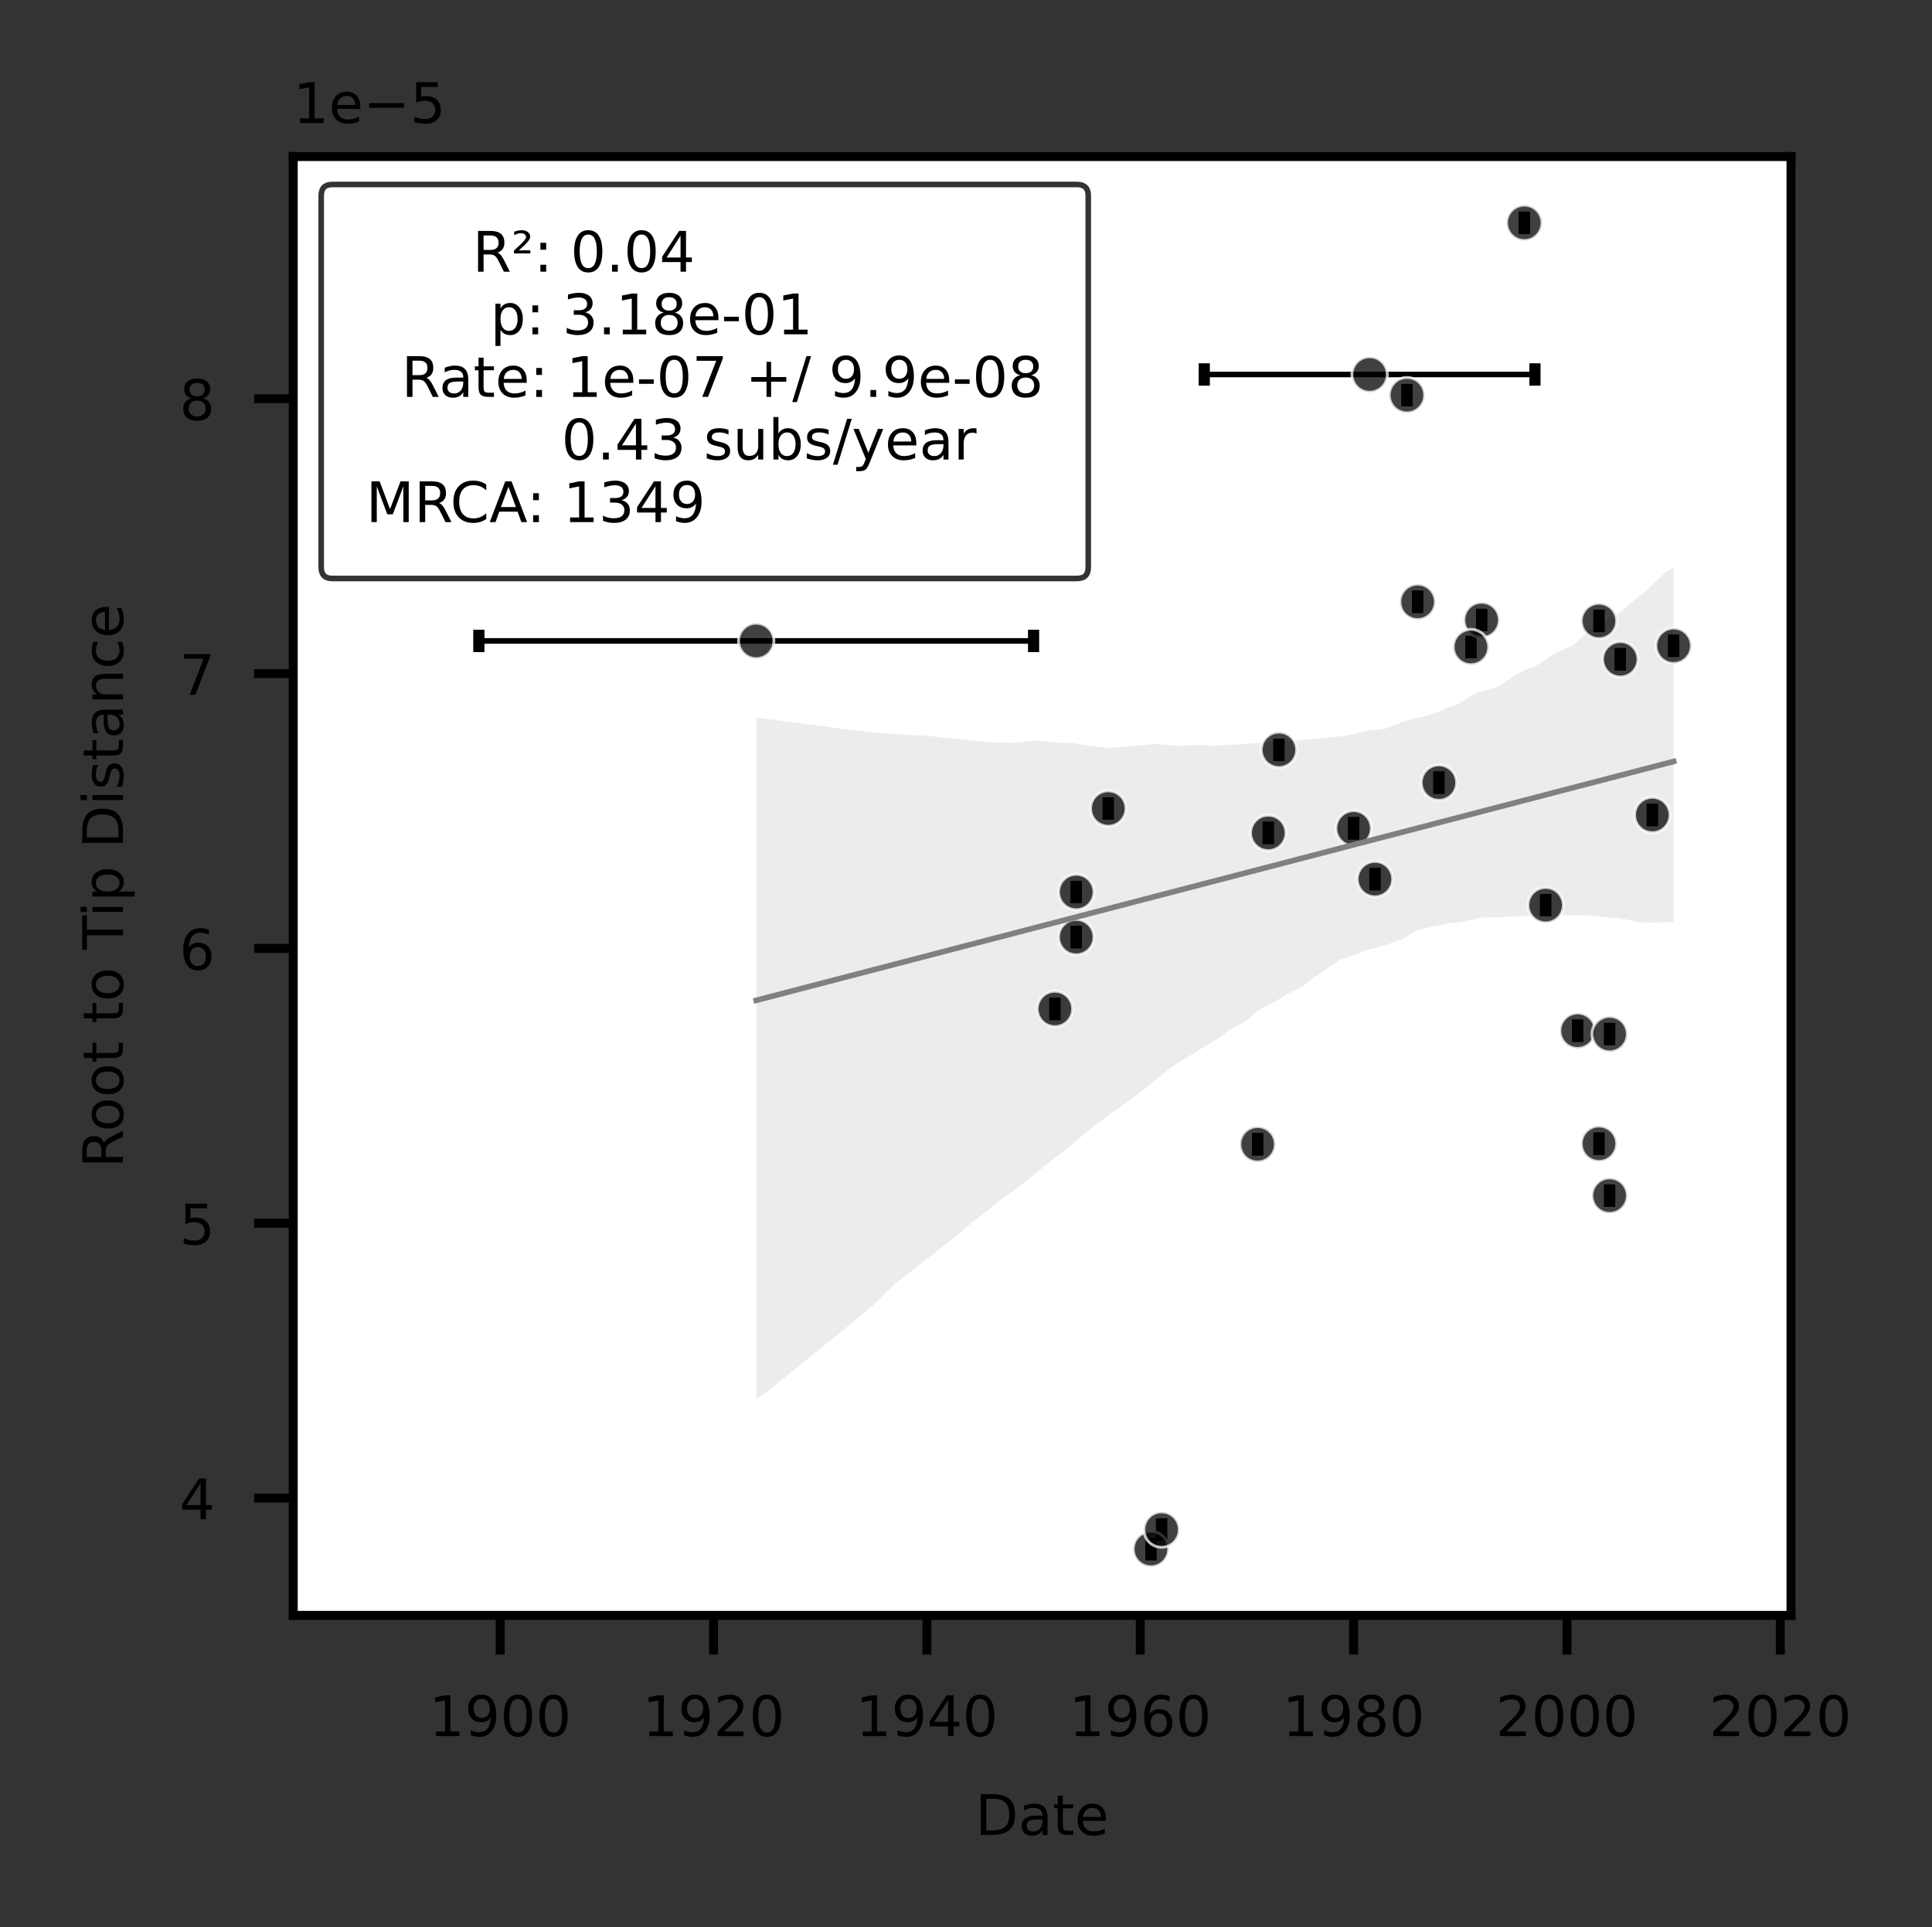 <?xml version="1.0" encoding="utf-8" standalone="no"?>
<!DOCTYPE svg PUBLIC "-//W3C//DTD SVG 1.1//EN"
  "http://www.w3.org/Graphics/SVG/1.1/DTD/svg11.dtd">
<!-- Created with matplotlib (https://matplotlib.org/) -->
<svg height="172.341pt" version="1.1" viewBox="0 0 172.749 172.341" width="172.749pt" xmlns="http://www.w3.org/2000/svg" xmlns:xlink="http://www.w3.org/1999/xlink">
 <rect x="0" y="0" width="172.749" height="172.341" fill="#333333" stroke="none"/>
 <defs>
  <style type="text/css">*{stroke-linecap:butt;stroke-linejoin:round;}</style>
 </defs>
 <g id="figure_1">
  <g id="patch_1">
   <path d="M 0 172.341 
L 172.749 172.341 
L 172.749 0 
L 0 0 
z
" style="fill:none;"/>
  </g>
  <g id="axes_1">
   <g id="patch_2">
    <path d="M 26.22 144.463 
L 160.14 144.463 
L 160.14 13.999 
L 26.22 13.999 
z
" style="fill:#ffffff;"/>
   </g>
   <g id="PathCollection_1">
    <defs>
     <path d="M 0 0 
C 0 0 0 0 0 0 
C 0 0 0 0 0 0 
C 0 0 0 0 0 0 
C 0 0 0 0 0 0 
C 0 0 0 0 0 0 
C 0 0 0 0 0 0 
C 0 0 0 0 0 0 
C 0 0 0 0 0 0 
z
" id="m984cab9519" style="stroke:#808080;stroke-opacity:0.8;"/>
    </defs>
    <g clip-path="url(#pa0a3c0cc5c)">
     <use style="fill:#808080;fill-opacity:0.8;stroke:#808080;stroke-opacity:0.8;" x="132.479" xlink:href="#m984cab9519" y="55.445"/>
     <use style="fill:#808080;fill-opacity:0.8;stroke:#808080;stroke-opacity:0.8;" x="112.448" xlink:href="#m984cab9519" y="102.334"/>
     <use style="fill:#808080;fill-opacity:0.8;stroke:#808080;stroke-opacity:0.8;" x="136.294" xlink:href="#m984cab9519" y="19.929"/>
     <use style="fill:#808080;fill-opacity:0.8;stroke:#808080;stroke-opacity:0.8;" x="144.879" xlink:href="#m984cab9519" y="58.959"/>
     <use style="fill:#808080;fill-opacity:0.8;stroke:#808080;stroke-opacity:0.8;" x="131.525" xlink:href="#m984cab9519" y="57.863"/>
     <use style="fill:#808080;fill-opacity:0.8;stroke:#808080;stroke-opacity:0.8;" x="121.033" xlink:href="#m984cab9519" y="74.081"/>
     <use style="fill:#808080;fill-opacity:0.8;stroke:#808080;stroke-opacity:0.8;" x="113.402" xlink:href="#m984cab9519" y="74.489"/>
     <use style="fill:#808080;fill-opacity:0.8;stroke:#808080;stroke-opacity:0.8;" x="94.325" xlink:href="#m984cab9519" y="90.23"/>
     <use style="fill:#808080;fill-opacity:0.8;stroke:#808080;stroke-opacity:0.8;" x="67.617" xlink:href="#m984cab9519" y="57.318"/>
     <use style="fill:#808080;fill-opacity:0.8;stroke:#808080;stroke-opacity:0.8;" x="128.663" xlink:href="#m984cab9519" y="69.992"/>
     <use style="fill:#808080;fill-opacity:0.8;stroke:#808080;stroke-opacity:0.8;" x="125.802" xlink:href="#m984cab9519" y="35.339"/>
     <use style="fill:#808080;fill-opacity:0.8;stroke:#808080;stroke-opacity:0.8;" x="122.463" xlink:href="#m984cab9519" y="33.491"/>
     <use style="fill:#808080;fill-opacity:0.8;stroke:#808080;stroke-opacity:0.8;" x="96.233" xlink:href="#m984cab9519" y="79.773"/>
     <use style="fill:#808080;fill-opacity:0.8;stroke:#808080;stroke-opacity:0.8;" x="138.202" xlink:href="#m984cab9519" y="80.948"/>
     <use style="fill:#808080;fill-opacity:0.8;stroke:#808080;stroke-opacity:0.8;" x="122.94" xlink:href="#m984cab9519" y="78.62"/>
     <use style="fill:#808080;fill-opacity:0.8;stroke:#808080;stroke-opacity:0.8;" x="99.094" xlink:href="#m984cab9519" y="72.307"/>
     <use style="fill:#808080;fill-opacity:0.8;stroke:#808080;stroke-opacity:0.8;" x="141.063" xlink:href="#m984cab9519" y="92.179"/>
     <use style="fill:#808080;fill-opacity:0.8;stroke:#808080;stroke-opacity:0.8;" x="96.233" xlink:href="#m984cab9519" y="83.806"/>
     <use style="fill:#808080;fill-opacity:0.8;stroke:#808080;stroke-opacity:0.8;" x="142.971" xlink:href="#m984cab9519" y="55.533"/>
     <use style="fill:#808080;fill-opacity:0.8;stroke:#808080;stroke-opacity:0.8;" x="102.91" xlink:href="#m984cab9519" y="138.533"/>
     <use style="fill:#808080;fill-opacity:0.8;stroke:#808080;stroke-opacity:0.8;" x="143.925" xlink:href="#m984cab9519" y="106.928"/>
     <use style="fill:#808080;fill-opacity:0.8;stroke:#808080;stroke-opacity:0.8;" x="114.356" xlink:href="#m984cab9519" y="67.057"/>
     <use style="fill:#808080;fill-opacity:0.8;stroke:#808080;stroke-opacity:0.8;" x="143.925" xlink:href="#m984cab9519" y="92.479"/>
     <use style="fill:#808080;fill-opacity:0.8;stroke:#808080;stroke-opacity:0.8;" x="103.863" xlink:href="#m984cab9519" y="136.795"/>
     <use style="fill:#808080;fill-opacity:0.8;stroke:#808080;stroke-opacity:0.8;" x="142.971" xlink:href="#m984cab9519" y="102.283"/>
     <use style="fill:#808080;fill-opacity:0.8;stroke:#808080;stroke-opacity:0.8;" x="149.648" xlink:href="#m984cab9519" y="57.75"/>
     <use style="fill:#808080;fill-opacity:0.8;stroke:#808080;stroke-opacity:0.8;" x="126.756" xlink:href="#m984cab9519" y="53.823"/>
     <use style="fill:#808080;fill-opacity:0.8;stroke:#808080;stroke-opacity:0.8;" x="147.74" xlink:href="#m984cab9519" y="72.884"/>
    </g>
   </g>
   <g id="PolyCollection_1">
    <path clip-path="url(#pa0a3c0cc5c)" d="M 67.617 64.183 
L 67.617 125.14 
L 68.446 124.568 
L 69.274 123.9 
L 70.103 123.231 
L 70.932 122.561 
L 71.76 121.892 
L 72.589 121.222 
L 73.417 120.552 
L 74.246 119.882 
L 75.075 119.212 
L 75.903 118.536 
L 76.732 117.845 
L 77.56 117.154 
L 78.389 116.436 
L 79.218 115.576 
L 80.046 114.807 
L 80.875 114.157 
L 81.703 113.506 
L 82.532 112.855 
L 83.361 112.205 
L 84.189 111.554 
L 85.018 110.903 
L 85.846 110.24 
L 86.675 109.526 
L 87.503 108.859 
L 88.332 108.245 
L 89.161 107.533 
L 89.989 106.92 
L 90.818 106.351 
L 91.646 105.706 
L 92.475 105.043 
L 93.304 104.366 
L 94.132 103.689 
L 94.961 103.085 
L 95.789 102.394 
L 96.618 101.7 
L 97.447 101.02 
L 98.275 100.369 
L 99.104 99.735 
L 99.932 99.139 
L 100.761 98.562 
L 101.59 97.962 
L 102.418 97.341 
L 103.247 96.653 
L 104.075 95.97 
L 104.904 95.322 
L 105.733 94.803 
L 106.561 94.305 
L 107.39 93.789 
L 108.218 93.286 
L 109.047 92.783 
L 109.876 92.144 
L 110.704 91.682 
L 111.533 91.235 
L 112.361 90.452 
L 113.19 89.966 
L 114.018 89.566 
L 114.847 89.053 
L 115.676 88.6 
L 116.504 88.193 
L 117.333 87.512 
L 118.161 86.978 
L 118.99 86.386 
L 119.819 85.826 
L 120.647 85.566 
L 121.476 85.259 
L 122.304 84.938 
L 123.133 84.748 
L 123.962 84.503 
L 124.79 84.19 
L 125.619 83.873 
L 126.447 83.329 
L 127.276 83.057 
L 128.105 82.838 
L 128.933 82.701 
L 129.762 82.541 
L 130.59 82.484 
L 131.419 82.29 
L 132.248 82.092 
L 133.076 82.022 
L 133.905 82.073 
L 134.733 81.978 
L 135.562 81.96 
L 136.391 81.941 
L 137.219 81.85 
L 138.048 81.901 
L 138.876 81.886 
L 139.705 81.87 
L 140.533 81.858 
L 141.362 81.839 
L 142.191 81.898 
L 143.019 81.972 
L 143.848 82.045 
L 144.676 82.119 
L 145.505 82.241 
L 146.334 82.456 
L 147.162 82.507 
L 147.991 82.497 
L 148.819 82.485 
L 149.648 82.472 
L 149.648 50.744 
L 149.648 50.744 
L 148.819 51.31 
L 147.991 52.034 
L 147.162 52.872 
L 146.334 53.503 
L 145.505 54.207 
L 144.676 54.897 
L 143.848 55.388 
L 143.019 55.728 
L 142.191 56.32 
L 141.362 57.062 
L 140.533 57.785 
L 139.705 58.139 
L 138.876 58.503 
L 138.048 59.12 
L 137.219 59.603 
L 136.391 59.894 
L 135.562 60.339 
L 134.733 60.87 
L 133.905 61.426 
L 133.076 61.689 
L 132.248 61.897 
L 131.419 62.252 
L 130.59 62.869 
L 129.762 63.157 
L 128.933 63.543 
L 128.105 63.834 
L 127.276 64.096 
L 126.447 64.244 
L 125.619 64.485 
L 124.79 64.808 
L 123.962 65.151 
L 123.133 65.268 
L 122.304 65.339 
L 121.476 65.521 
L 120.647 65.731 
L 119.819 65.859 
L 118.99 65.924 
L 118.161 66.034 
L 117.333 66.114 
L 116.504 66.15 
L 115.676 66.252 
L 114.847 66.322 
L 114.018 66.362 
L 113.19 66.383 
L 112.361 66.447 
L 111.533 66.513 
L 110.704 66.58 
L 109.876 66.608 
L 109.047 66.658 
L 108.218 66.684 
L 107.39 66.603 
L 106.561 66.639 
L 105.733 66.706 
L 104.904 66.674 
L 104.075 66.599 
L 103.247 66.529 
L 102.418 66.631 
L 101.59 66.682 
L 100.761 66.775 
L 99.932 66.829 
L 99.104 66.893 
L 98.275 66.799 
L 97.447 66.686 
L 96.618 66.574 
L 95.789 66.448 
L 94.961 66.45 
L 94.132 66.368 
L 93.304 66.279 
L 92.475 66.212 
L 91.646 66.32 
L 90.818 66.432 
L 89.989 66.412 
L 89.161 66.439 
L 88.332 66.369 
L 87.503 66.28 
L 86.675 66.191 
L 85.846 66.101 
L 85.018 66.032 
L 84.189 65.968 
L 83.361 65.842 
L 82.532 65.765 
L 81.703 65.761 
L 80.875 65.711 
L 80.046 65.646 
L 79.218 65.582 
L 78.389 65.518 
L 77.56 65.451 
L 76.732 65.347 
L 75.903 65.244 
L 75.075 65.164 
L 74.246 65.032 
L 73.417 64.925 
L 72.589 64.818 
L 71.76 64.711 
L 70.932 64.605 
L 70.103 64.5 
L 69.274 64.394 
L 68.446 64.288 
L 67.617 64.183 
z
" style="fill:#808080;fill-opacity:0.15;"/>
   </g>
   <g id="LineCollection_1">
    <path clip-path="url(#pa0a3c0cc5c)" d="M 132.479 55.445 
L 132.479 55.445 
" style="fill:none;stroke:#000000;stroke-width:0.5;"/>
    <path clip-path="url(#pa0a3c0cc5c)" d="M 112.448 102.334 
L 112.448 102.334 
" style="fill:none;stroke:#000000;stroke-width:0.5;"/>
    <path clip-path="url(#pa0a3c0cc5c)" d="M 136.294 19.929 
L 136.294 19.929 
" style="fill:none;stroke:#000000;stroke-width:0.5;"/>
    <path clip-path="url(#pa0a3c0cc5c)" d="M 144.879 58.959 
L 144.879 58.959 
" style="fill:none;stroke:#000000;stroke-width:0.5;"/>
    <path clip-path="url(#pa0a3c0cc5c)" d="M 131.525 57.863 
L 131.525 57.863 
" style="fill:none;stroke:#000000;stroke-width:0.5;"/>
    <path clip-path="url(#pa0a3c0cc5c)" d="M 121.033 74.081 
L 121.033 74.081 
" style="fill:none;stroke:#000000;stroke-width:0.5;"/>
    <path clip-path="url(#pa0a3c0cc5c)" d="M 113.402 74.489 
L 113.402 74.489 
" style="fill:none;stroke:#000000;stroke-width:0.5;"/>
    <path clip-path="url(#pa0a3c0cc5c)" d="M 94.325 90.23 
L 94.325 90.23 
" style="fill:none;stroke:#000000;stroke-width:0.5;"/>
    <path clip-path="url(#pa0a3c0cc5c)" d="M 42.817 57.318 
L 92.417 57.318 
" style="fill:none;stroke:#000000;stroke-width:0.5;"/>
    <path clip-path="url(#pa0a3c0cc5c)" d="M 128.663 69.992 
L 128.663 69.992 
" style="fill:none;stroke:#000000;stroke-width:0.5;"/>
    <path clip-path="url(#pa0a3c0cc5c)" d="M 125.802 35.339 
L 125.802 35.339 
" style="fill:none;stroke:#000000;stroke-width:0.5;"/>
    <path clip-path="url(#pa0a3c0cc5c)" d="M 107.679 33.491 
L 137.248 33.491 
" style="fill:none;stroke:#000000;stroke-width:0.5;"/>
    <path clip-path="url(#pa0a3c0cc5c)" d="M 96.233 79.773 
L 96.233 79.773 
" style="fill:none;stroke:#000000;stroke-width:0.5;"/>
    <path clip-path="url(#pa0a3c0cc5c)" d="M 138.202 80.948 
L 138.202 80.948 
" style="fill:none;stroke:#000000;stroke-width:0.5;"/>
    <path clip-path="url(#pa0a3c0cc5c)" d="M 122.94 78.62 
L 122.94 78.62 
" style="fill:none;stroke:#000000;stroke-width:0.5;"/>
    <path clip-path="url(#pa0a3c0cc5c)" d="M 99.094 72.307 
L 99.094 72.307 
" style="fill:none;stroke:#000000;stroke-width:0.5;"/>
    <path clip-path="url(#pa0a3c0cc5c)" d="M 141.063 92.179 
L 141.063 92.179 
" style="fill:none;stroke:#000000;stroke-width:0.5;"/>
    <path clip-path="url(#pa0a3c0cc5c)" d="M 96.233 83.806 
L 96.233 83.806 
" style="fill:none;stroke:#000000;stroke-width:0.5;"/>
    <path clip-path="url(#pa0a3c0cc5c)" d="M 142.971 55.533 
L 142.971 55.533 
" style="fill:none;stroke:#000000;stroke-width:0.5;"/>
    <path clip-path="url(#pa0a3c0cc5c)" d="M 102.91 138.533 
L 102.91 138.533 
" style="fill:none;stroke:#000000;stroke-width:0.5;"/>
    <path clip-path="url(#pa0a3c0cc5c)" d="M 143.925 106.928 
L 143.925 106.928 
" style="fill:none;stroke:#000000;stroke-width:0.5;"/>
    <path clip-path="url(#pa0a3c0cc5c)" d="M 114.356 67.057 
L 114.356 67.057 
" style="fill:none;stroke:#000000;stroke-width:0.5;"/>
    <path clip-path="url(#pa0a3c0cc5c)" d="M 143.925 92.479 
L 143.925 92.479 
" style="fill:none;stroke:#000000;stroke-width:0.5;"/>
    <path clip-path="url(#pa0a3c0cc5c)" d="M 103.863 136.795 
L 103.863 136.795 
" style="fill:none;stroke:#000000;stroke-width:0.5;"/>
    <path clip-path="url(#pa0a3c0cc5c)" d="M 142.971 102.283 
L 142.971 102.283 
" style="fill:none;stroke:#000000;stroke-width:0.5;"/>
    <path clip-path="url(#pa0a3c0cc5c)" d="M 149.648 57.75 
L 149.648 57.75 
" style="fill:none;stroke:#000000;stroke-width:0.5;"/>
    <path clip-path="url(#pa0a3c0cc5c)" d="M 126.756 53.823 
L 126.756 53.823 
" style="fill:none;stroke:#000000;stroke-width:0.5;"/>
    <path clip-path="url(#pa0a3c0cc5c)" d="M 147.74 72.884 
L 147.74 72.884 
" style="fill:none;stroke:#000000;stroke-width:0.5;"/>
   </g>
   <g id="line2d_1">
    <defs>
     <path d="M 0 1 
L 0 -1 
" id="mb1d643571e" style="stroke:#000000;"/>
    </defs>
    <g clip-path="url(#pa0a3c0cc5c)">
     <use style="stroke:#000000;" x="132.479" xlink:href="#mb1d643571e" y="55.445"/>
     <use style="stroke:#000000;" x="112.448" xlink:href="#mb1d643571e" y="102.334"/>
     <use style="stroke:#000000;" x="136.294" xlink:href="#mb1d643571e" y="19.929"/>
     <use style="stroke:#000000;" x="144.879" xlink:href="#mb1d643571e" y="58.959"/>
     <use style="stroke:#000000;" x="131.525" xlink:href="#mb1d643571e" y="57.863"/>
     <use style="stroke:#000000;" x="121.033" xlink:href="#mb1d643571e" y="74.081"/>
     <use style="stroke:#000000;" x="113.402" xlink:href="#mb1d643571e" y="74.489"/>
     <use style="stroke:#000000;" x="94.325" xlink:href="#mb1d643571e" y="90.23"/>
     <use style="stroke:#000000;" x="42.817" xlink:href="#mb1d643571e" y="57.318"/>
     <use style="stroke:#000000;" x="128.663" xlink:href="#mb1d643571e" y="69.992"/>
     <use style="stroke:#000000;" x="125.802" xlink:href="#mb1d643571e" y="35.339"/>
     <use style="stroke:#000000;" x="107.679" xlink:href="#mb1d643571e" y="33.491"/>
     <use style="stroke:#000000;" x="96.233" xlink:href="#mb1d643571e" y="79.773"/>
     <use style="stroke:#000000;" x="138.202" xlink:href="#mb1d643571e" y="80.948"/>
     <use style="stroke:#000000;" x="122.94" xlink:href="#mb1d643571e" y="78.62"/>
     <use style="stroke:#000000;" x="99.094" xlink:href="#mb1d643571e" y="72.307"/>
     <use style="stroke:#000000;" x="141.063" xlink:href="#mb1d643571e" y="92.179"/>
     <use style="stroke:#000000;" x="96.233" xlink:href="#mb1d643571e" y="83.806"/>
     <use style="stroke:#000000;" x="142.971" xlink:href="#mb1d643571e" y="55.533"/>
     <use style="stroke:#000000;" x="102.91" xlink:href="#mb1d643571e" y="138.533"/>
     <use style="stroke:#000000;" x="143.925" xlink:href="#mb1d643571e" y="106.928"/>
     <use style="stroke:#000000;" x="114.356" xlink:href="#mb1d643571e" y="67.057"/>
     <use style="stroke:#000000;" x="143.925" xlink:href="#mb1d643571e" y="92.479"/>
     <use style="stroke:#000000;" x="103.863" xlink:href="#mb1d643571e" y="136.795"/>
     <use style="stroke:#000000;" x="142.971" xlink:href="#mb1d643571e" y="102.283"/>
     <use style="stroke:#000000;" x="149.648" xlink:href="#mb1d643571e" y="57.75"/>
     <use style="stroke:#000000;" x="126.756" xlink:href="#mb1d643571e" y="53.823"/>
     <use style="stroke:#000000;" x="147.74" xlink:href="#mb1d643571e" y="72.884"/>
    </g>
   </g>
   <g id="line2d_2">
    <g clip-path="url(#pa0a3c0cc5c)">
     <use style="stroke:#000000;" x="132.479" xlink:href="#mb1d643571e" y="55.445"/>
     <use style="stroke:#000000;" x="112.448" xlink:href="#mb1d643571e" y="102.334"/>
     <use style="stroke:#000000;" x="136.294" xlink:href="#mb1d643571e" y="19.929"/>
     <use style="stroke:#000000;" x="144.879" xlink:href="#mb1d643571e" y="58.959"/>
     <use style="stroke:#000000;" x="131.525" xlink:href="#mb1d643571e" y="57.863"/>
     <use style="stroke:#000000;" x="121.033" xlink:href="#mb1d643571e" y="74.081"/>
     <use style="stroke:#000000;" x="113.402" xlink:href="#mb1d643571e" y="74.489"/>
     <use style="stroke:#000000;" x="94.325" xlink:href="#mb1d643571e" y="90.23"/>
     <use style="stroke:#000000;" x="92.417" xlink:href="#mb1d643571e" y="57.318"/>
     <use style="stroke:#000000;" x="128.663" xlink:href="#mb1d643571e" y="69.992"/>
     <use style="stroke:#000000;" x="125.802" xlink:href="#mb1d643571e" y="35.339"/>
     <use style="stroke:#000000;" x="137.248" xlink:href="#mb1d643571e" y="33.491"/>
     <use style="stroke:#000000;" x="96.233" xlink:href="#mb1d643571e" y="79.773"/>
     <use style="stroke:#000000;" x="138.202" xlink:href="#mb1d643571e" y="80.948"/>
     <use style="stroke:#000000;" x="122.94" xlink:href="#mb1d643571e" y="78.62"/>
     <use style="stroke:#000000;" x="99.094" xlink:href="#mb1d643571e" y="72.307"/>
     <use style="stroke:#000000;" x="141.063" xlink:href="#mb1d643571e" y="92.179"/>
     <use style="stroke:#000000;" x="96.233" xlink:href="#mb1d643571e" y="83.806"/>
     <use style="stroke:#000000;" x="142.971" xlink:href="#mb1d643571e" y="55.533"/>
     <use style="stroke:#000000;" x="102.91" xlink:href="#mb1d643571e" y="138.533"/>
     <use style="stroke:#000000;" x="143.925" xlink:href="#mb1d643571e" y="106.928"/>
     <use style="stroke:#000000;" x="114.356" xlink:href="#mb1d643571e" y="67.057"/>
     <use style="stroke:#000000;" x="143.925" xlink:href="#mb1d643571e" y="92.479"/>
     <use style="stroke:#000000;" x="103.863" xlink:href="#mb1d643571e" y="136.795"/>
     <use style="stroke:#000000;" x="142.971" xlink:href="#mb1d643571e" y="102.283"/>
     <use style="stroke:#000000;" x="149.648" xlink:href="#mb1d643571e" y="57.75"/>
     <use style="stroke:#000000;" x="126.756" xlink:href="#mb1d643571e" y="53.823"/>
     <use style="stroke:#000000;" x="147.74" xlink:href="#mb1d643571e" y="72.884"/>
    </g>
   </g>
   <g id="line2d_3"/>
   <g id="matplotlib.axis_1">
    <g id="xtick_1">
     <g id="line2d_4">
      <defs>
       <path d="M 0 0 
L 0 3.5 
" id="mf91c639934" style="stroke:#000000;stroke-width:0.8;"/>
      </defs>
      <g>
       <use style="stroke:#000000;stroke-width:0.8;" x="44.725" xlink:href="#mf91c639934" y="144.463"/>
      </g>
     </g>
     <g id="text_1">
      <!-- 1900 -->
      <g transform="translate(38.362 155.262)scale(0.05 -0.05)">
       <defs>
        <path d="M 12.406 8.297 
L 28.516 8.297 
L 28.516 63.922 
L 10.984 60.406 
L 10.984 69.391 
L 28.422 72.906 
L 38.281 72.906 
L 38.281 8.297 
L 54.391 8.297 
L 54.391 0 
L 12.406 0 
z
" id="DejaVuSans-49"/>
        <path d="M 10.984 1.516 
L 10.984 10.5 
Q 14.703 8.734 18.5 7.812 
Q 22.312 6.891 25.984 6.891 
Q 35.75 6.891 40.891 13.453 
Q 46.047 20.016 46.781 33.406 
Q 43.953 29.203 39.594 26.953 
Q 35.25 24.703 29.984 24.703 
Q 19.047 24.703 12.672 31.312 
Q 6.297 37.938 6.297 49.422 
Q 6.297 60.641 12.938 67.422 
Q 19.578 74.219 30.609 74.219 
Q 43.266 74.219 49.922 64.516 
Q 56.594 54.828 56.594 36.375 
Q 56.594 19.141 48.406 8.859 
Q 40.234 -1.422 26.422 -1.422 
Q 22.703 -1.422 18.891 -0.688 
Q 15.094 0.047 10.984 1.516 
z
M 30.609 32.422 
Q 37.25 32.422 41.125 36.953 
Q 45.016 41.5 45.016 49.422 
Q 45.016 57.281 41.125 61.844 
Q 37.25 66.406 30.609 66.406 
Q 23.969 66.406 20.094 61.844 
Q 16.219 57.281 16.219 49.422 
Q 16.219 41.5 20.094 36.953 
Q 23.969 32.422 30.609 32.422 
z
" id="DejaVuSans-57"/>
        <path d="M 31.781 66.406 
Q 24.172 66.406 20.328 58.906 
Q 16.5 51.422 16.5 36.375 
Q 16.5 21.391 20.328 13.891 
Q 24.172 6.391 31.781 6.391 
Q 39.453 6.391 43.281 13.891 
Q 47.125 21.391 47.125 36.375 
Q 47.125 51.422 43.281 58.906 
Q 39.453 66.406 31.781 66.406 
z
M 31.781 74.219 
Q 44.047 74.219 50.516 64.516 
Q 56.984 54.828 56.984 36.375 
Q 56.984 17.969 50.516 8.266 
Q 44.047 -1.422 31.781 -1.422 
Q 19.531 -1.422 13.062 8.266 
Q 6.594 17.969 6.594 36.375 
Q 6.594 54.828 13.062 64.516 
Q 19.531 74.219 31.781 74.219 
z
" id="DejaVuSans-48"/>
       </defs>
       <use xlink:href="#DejaVuSans-49"/>
       <use x="63.623" xlink:href="#DejaVuSans-57"/>
       <use x="127.246" xlink:href="#DejaVuSans-48"/>
       <use x="190.869" xlink:href="#DejaVuSans-48"/>
      </g>
     </g>
    </g>
    <g id="xtick_2">
     <g id="line2d_5">
      <g>
       <use style="stroke:#000000;stroke-width:0.8;" x="63.802" xlink:href="#mf91c639934" y="144.463"/>
      </g>
     </g>
     <g id="text_2">
      <!-- 1920 -->
      <g transform="translate(57.439 155.262)scale(0.05 -0.05)">
       <defs>
        <path d="M 19.188 8.297 
L 53.609 8.297 
L 53.609 0 
L 7.328 0 
L 7.328 8.297 
Q 12.938 14.109 22.625 23.891 
Q 32.328 33.688 34.812 36.531 
Q 39.547 41.844 41.422 45.531 
Q 43.312 49.219 43.312 52.781 
Q 43.312 58.594 39.234 62.25 
Q 35.156 65.922 28.609 65.922 
Q 23.969 65.922 18.812 64.312 
Q 13.672 62.703 7.812 59.422 
L 7.812 69.391 
Q 13.766 71.781 18.938 73 
Q 24.125 74.219 28.422 74.219 
Q 39.75 74.219 46.484 68.547 
Q 53.219 62.891 53.219 53.422 
Q 53.219 48.922 51.531 44.891 
Q 49.859 40.875 45.406 35.406 
Q 44.188 33.984 37.641 27.219 
Q 31.109 20.453 19.188 8.297 
z
" id="DejaVuSans-50"/>
       </defs>
       <use xlink:href="#DejaVuSans-49"/>
       <use x="63.623" xlink:href="#DejaVuSans-57"/>
       <use x="127.246" xlink:href="#DejaVuSans-50"/>
       <use x="190.869" xlink:href="#DejaVuSans-48"/>
      </g>
     </g>
    </g>
    <g id="xtick_3">
     <g id="line2d_6">
      <g>
       <use style="stroke:#000000;stroke-width:0.8;" x="82.879" xlink:href="#mf91c639934" y="144.463"/>
      </g>
     </g>
     <g id="text_3">
      <!-- 1940 -->
      <g transform="translate(76.516 155.262)scale(0.05 -0.05)">
       <defs>
        <path d="M 37.797 64.312 
L 12.891 25.391 
L 37.797 25.391 
z
M 35.203 72.906 
L 47.609 72.906 
L 47.609 25.391 
L 58.016 25.391 
L 58.016 17.188 
L 47.609 17.188 
L 47.609 0 
L 37.797 0 
L 37.797 17.188 
L 4.891 17.188 
L 4.891 26.703 
z
" id="DejaVuSans-52"/>
       </defs>
       <use xlink:href="#DejaVuSans-49"/>
       <use x="63.623" xlink:href="#DejaVuSans-57"/>
       <use x="127.246" xlink:href="#DejaVuSans-52"/>
       <use x="190.869" xlink:href="#DejaVuSans-48"/>
      </g>
     </g>
    </g>
    <g id="xtick_4">
     <g id="line2d_7">
      <g>
       <use style="stroke:#000000;stroke-width:0.8;" x="101.956" xlink:href="#mf91c639934" y="144.463"/>
      </g>
     </g>
     <g id="text_4">
      <!-- 1960 -->
      <g transform="translate(95.593 155.262)scale(0.05 -0.05)">
       <defs>
        <path d="M 33.016 40.375 
Q 26.375 40.375 22.484 35.828 
Q 18.609 31.297 18.609 23.391 
Q 18.609 15.531 22.484 10.953 
Q 26.375 6.391 33.016 6.391 
Q 39.656 6.391 43.531 10.953 
Q 47.406 15.531 47.406 23.391 
Q 47.406 31.297 43.531 35.828 
Q 39.656 40.375 33.016 40.375 
z
M 52.594 71.297 
L 52.594 62.312 
Q 48.875 64.062 45.094 64.984 
Q 41.312 65.922 37.594 65.922 
Q 27.828 65.922 22.672 59.328 
Q 17.531 52.734 16.797 39.406 
Q 19.672 43.656 24.016 45.922 
Q 28.375 48.188 33.594 48.188 
Q 44.578 48.188 50.953 41.516 
Q 57.328 34.859 57.328 23.391 
Q 57.328 12.156 50.688 5.359 
Q 44.047 -1.422 33.016 -1.422 
Q 20.359 -1.422 13.672 8.266 
Q 6.984 17.969 6.984 36.375 
Q 6.984 53.656 15.188 63.938 
Q 23.391 74.219 37.203 74.219 
Q 40.922 74.219 44.703 73.484 
Q 48.484 72.75 52.594 71.297 
z
" id="DejaVuSans-54"/>
       </defs>
       <use xlink:href="#DejaVuSans-49"/>
       <use x="63.623" xlink:href="#DejaVuSans-57"/>
       <use x="127.246" xlink:href="#DejaVuSans-54"/>
       <use x="190.869" xlink:href="#DejaVuSans-48"/>
      </g>
     </g>
    </g>
    <g id="xtick_5">
     <g id="line2d_8">
      <g>
       <use style="stroke:#000000;stroke-width:0.8;" x="121.033" xlink:href="#mf91c639934" y="144.463"/>
      </g>
     </g>
     <g id="text_5">
      <!-- 1980 -->
      <g transform="translate(114.67 155.262)scale(0.05 -0.05)">
       <defs>
        <path d="M 31.781 34.625 
Q 24.75 34.625 20.719 30.859 
Q 16.703 27.094 16.703 20.516 
Q 16.703 13.922 20.719 10.156 
Q 24.75 6.391 31.781 6.391 
Q 38.812 6.391 42.859 10.172 
Q 46.922 13.969 46.922 20.516 
Q 46.922 27.094 42.891 30.859 
Q 38.875 34.625 31.781 34.625 
z
M 21.922 38.812 
Q 15.578 40.375 12.031 44.719 
Q 8.5 49.078 8.5 55.328 
Q 8.5 64.062 14.719 69.141 
Q 20.953 74.219 31.781 74.219 
Q 42.672 74.219 48.875 69.141 
Q 55.078 64.062 55.078 55.328 
Q 55.078 49.078 51.531 44.719 
Q 48 40.375 41.703 38.812 
Q 48.828 37.156 52.797 32.312 
Q 56.781 27.484 56.781 20.516 
Q 56.781 9.906 50.312 4.234 
Q 43.844 -1.422 31.781 -1.422 
Q 19.734 -1.422 13.25 4.234 
Q 6.781 9.906 6.781 20.516 
Q 6.781 27.484 10.781 32.312 
Q 14.797 37.156 21.922 38.812 
z
M 18.312 54.391 
Q 18.312 48.734 21.844 45.562 
Q 25.391 42.391 31.781 42.391 
Q 38.141 42.391 41.719 45.562 
Q 45.312 48.734 45.312 54.391 
Q 45.312 60.062 41.719 63.234 
Q 38.141 66.406 31.781 66.406 
Q 25.391 66.406 21.844 63.234 
Q 18.312 60.062 18.312 54.391 
z
" id="DejaVuSans-56"/>
       </defs>
       <use xlink:href="#DejaVuSans-49"/>
       <use x="63.623" xlink:href="#DejaVuSans-57"/>
       <use x="127.246" xlink:href="#DejaVuSans-56"/>
       <use x="190.869" xlink:href="#DejaVuSans-48"/>
      </g>
     </g>
    </g>
    <g id="xtick_6">
     <g id="line2d_9">
      <g>
       <use style="stroke:#000000;stroke-width:0.8;" x="140.11" xlink:href="#mf91c639934" y="144.463"/>
      </g>
     </g>
     <g id="text_6">
      <!-- 2000 -->
      <g transform="translate(133.747 155.262)scale(0.05 -0.05)">
       <use xlink:href="#DejaVuSans-50"/>
       <use x="63.623" xlink:href="#DejaVuSans-48"/>
       <use x="127.246" xlink:href="#DejaVuSans-48"/>
       <use x="190.869" xlink:href="#DejaVuSans-48"/>
      </g>
     </g>
    </g>
    <g id="xtick_7">
     <g id="line2d_10">
      <g>
       <use style="stroke:#000000;stroke-width:0.8;" x="159.186" xlink:href="#mf91c639934" y="144.463"/>
      </g>
     </g>
     <g id="text_7">
      <!-- 2020 -->
      <g transform="translate(152.824 155.262)scale(0.05 -0.05)">
       <use xlink:href="#DejaVuSans-50"/>
       <use x="63.623" xlink:href="#DejaVuSans-48"/>
       <use x="127.246" xlink:href="#DejaVuSans-50"/>
       <use x="190.869" xlink:href="#DejaVuSans-48"/>
      </g>
     </g>
    </g>
    <g id="text_8">
     <!-- Date -->
     <g transform="translate(87.205 164.101)scale(0.05 -0.05)">
      <defs>
       <path d="M 19.672 64.797 
L 19.672 8.109 
L 31.594 8.109 
Q 46.688 8.109 53.688 14.938 
Q 60.688 21.781 60.688 36.531 
Q 60.688 51.172 53.688 57.984 
Q 46.688 64.797 31.594 64.797 
z
M 9.812 72.906 
L 30.078 72.906 
Q 51.266 72.906 61.172 64.094 
Q 71.094 55.281 71.094 36.531 
Q 71.094 17.672 61.125 8.828 
Q 51.172 0 30.078 0 
L 9.812 0 
z
" id="DejaVuSans-68"/>
       <path d="M 34.281 27.484 
Q 23.391 27.484 19.188 25 
Q 14.984 22.516 14.984 16.5 
Q 14.984 11.719 18.141 8.906 
Q 21.297 6.109 26.703 6.109 
Q 34.188 6.109 38.703 11.406 
Q 43.219 16.703 43.219 25.484 
L 43.219 27.484 
z
M 52.203 31.203 
L 52.203 0 
L 43.219 0 
L 43.219 8.297 
Q 40.141 3.328 35.547 0.953 
Q 30.953 -1.422 24.312 -1.422 
Q 15.922 -1.422 10.953 3.297 
Q 6 8.016 6 15.922 
Q 6 25.141 12.172 29.828 
Q 18.359 34.516 30.609 34.516 
L 43.219 34.516 
L 43.219 35.406 
Q 43.219 41.609 39.141 45 
Q 35.062 48.391 27.688 48.391 
Q 23 48.391 18.547 47.266 
Q 14.109 46.141 10.016 43.891 
L 10.016 52.203 
Q 14.938 54.109 19.578 55.047 
Q 24.219 56 28.609 56 
Q 40.484 56 46.344 49.844 
Q 52.203 43.703 52.203 31.203 
z
" id="DejaVuSans-97"/>
       <path d="M 18.312 70.219 
L 18.312 54.688 
L 36.812 54.688 
L 36.812 47.703 
L 18.312 47.703 
L 18.312 18.016 
Q 18.312 11.328 20.141 9.422 
Q 21.969 7.516 27.594 7.516 
L 36.812 7.516 
L 36.812 0 
L 27.594 0 
Q 17.188 0 13.234 3.875 
Q 9.281 7.766 9.281 18.016 
L 9.281 47.703 
L 2.688 47.703 
L 2.688 54.688 
L 9.281 54.688 
L 9.281 70.219 
z
" id="DejaVuSans-116"/>
       <path d="M 56.203 29.594 
L 56.203 25.203 
L 14.891 25.203 
Q 15.484 15.922 20.484 11.062 
Q 25.484 6.203 34.422 6.203 
Q 39.594 6.203 44.453 7.469 
Q 49.312 8.734 54.109 11.281 
L 54.109 2.781 
Q 49.266 0.734 44.188 -0.344 
Q 39.109 -1.422 33.891 -1.422 
Q 20.797 -1.422 13.156 6.188 
Q 5.516 13.812 5.516 26.812 
Q 5.516 40.234 12.766 48.109 
Q 20.016 56 32.328 56 
Q 43.359 56 49.781 48.891 
Q 56.203 41.797 56.203 29.594 
z
M 47.219 32.234 
Q 47.125 39.594 43.094 43.984 
Q 39.062 48.391 32.422 48.391 
Q 24.906 48.391 20.391 44.141 
Q 15.875 39.891 15.188 32.172 
z
" id="DejaVuSans-101"/>
      </defs>
      <use xlink:href="#DejaVuSans-68"/>
      <use x="77.002" xlink:href="#DejaVuSans-97"/>
      <use x="138.281" xlink:href="#DejaVuSans-116"/>
      <use x="177.49" xlink:href="#DejaVuSans-101"/>
     </g>
    </g>
   </g>
   <g id="matplotlib.axis_2">
    <g id="ytick_1">
     <g id="line2d_11">
      <defs>
       <path d="M 0 0 
L -3.5 0 
" id="mc948b6092f" style="stroke:#000000;stroke-width:0.8;"/>
      </defs>
      <g>
       <use style="stroke:#000000;stroke-width:0.8;" x="26.22" xlink:href="#mc948b6092f" y="133.969"/>
      </g>
     </g>
     <g id="text_9">
      <!-- 4 -->
      <g transform="translate(16.039 135.869)scale(0.05 -0.05)">
       <use xlink:href="#DejaVuSans-52"/>
      </g>
     </g>
    </g>
    <g id="ytick_2">
     <g id="line2d_12">
      <g>
       <use style="stroke:#000000;stroke-width:0.8;" x="26.22" xlink:href="#mc948b6092f" y="109.393"/>
      </g>
     </g>
     <g id="text_10">
      <!-- 5 -->
      <g transform="translate(16.039 111.292)scale(0.05 -0.05)">
       <defs>
        <path d="M 10.797 72.906 
L 49.516 72.906 
L 49.516 64.594 
L 19.828 64.594 
L 19.828 46.734 
Q 21.969 47.469 24.109 47.828 
Q 26.266 48.188 28.422 48.188 
Q 40.625 48.188 47.75 41.5 
Q 54.891 34.812 54.891 23.391 
Q 54.891 11.625 47.562 5.094 
Q 40.234 -1.422 26.906 -1.422 
Q 22.312 -1.422 17.547 -0.641 
Q 12.797 0.141 7.719 1.703 
L 7.719 11.625 
Q 12.109 9.234 16.797 8.062 
Q 21.484 6.891 26.703 6.891 
Q 35.156 6.891 40.078 11.328 
Q 45.016 15.766 45.016 23.391 
Q 45.016 31 40.078 35.438 
Q 35.156 39.891 26.703 39.891 
Q 22.75 39.891 18.812 39.016 
Q 14.891 38.141 10.797 36.281 
z
" id="DejaVuSans-53"/>
       </defs>
       <use xlink:href="#DejaVuSans-53"/>
      </g>
     </g>
    </g>
    <g id="ytick_3">
     <g id="line2d_13">
      <g>
       <use style="stroke:#000000;stroke-width:0.8;" x="26.22" xlink:href="#mc948b6092f" y="84.816"/>
      </g>
     </g>
     <g id="text_11">
      <!-- 6 -->
      <g transform="translate(16.039 86.716)scale(0.05 -0.05)">
       <use xlink:href="#DejaVuSans-54"/>
      </g>
     </g>
    </g>
    <g id="ytick_4">
     <g id="line2d_14">
      <g>
       <use style="stroke:#000000;stroke-width:0.8;" x="26.22" xlink:href="#mc948b6092f" y="60.24"/>
      </g>
     </g>
     <g id="text_12">
      <!-- 7 -->
      <g transform="translate(16.039 62.139)scale(0.05 -0.05)">
       <defs>
        <path d="M 8.203 72.906 
L 55.078 72.906 
L 55.078 68.703 
L 28.609 0 
L 18.312 0 
L 43.219 64.594 
L 8.203 64.594 
z
" id="DejaVuSans-55"/>
       </defs>
       <use xlink:href="#DejaVuSans-55"/>
      </g>
     </g>
    </g>
    <g id="ytick_5">
     <g id="line2d_15">
      <g>
       <use style="stroke:#000000;stroke-width:0.8;" x="26.22" xlink:href="#mc948b6092f" y="35.663"/>
      </g>
     </g>
     <g id="text_13">
      <!-- 8 -->
      <g transform="translate(16.039 37.563)scale(0.05 -0.05)">
       <use xlink:href="#DejaVuSans-56"/>
      </g>
     </g>
    </g>
    <g id="text_14">
     <!-- Root to Tip Distance -->
     <g transform="translate(10.999 104.45)rotate(-90)scale(0.05 -0.05)">
      <defs>
       <path d="M 44.391 34.188 
Q 47.562 33.109 50.562 29.594 
Q 53.562 26.078 56.594 19.922 
L 66.609 0 
L 56 0 
L 46.688 18.703 
Q 43.062 26.031 39.672 28.422 
Q 36.281 30.812 30.422 30.812 
L 19.672 30.812 
L 19.672 0 
L 9.812 0 
L 9.812 72.906 
L 32.078 72.906 
Q 44.578 72.906 50.734 67.672 
Q 56.891 62.453 56.891 51.906 
Q 56.891 45.016 53.688 40.469 
Q 50.484 35.938 44.391 34.188 
z
M 19.672 64.797 
L 19.672 38.922 
L 32.078 38.922 
Q 39.203 38.922 42.844 42.219 
Q 46.484 45.516 46.484 51.906 
Q 46.484 58.297 42.844 61.547 
Q 39.203 64.797 32.078 64.797 
z
" id="DejaVuSans-82"/>
       <path d="M 30.609 48.391 
Q 23.391 48.391 19.188 42.75 
Q 14.984 37.109 14.984 27.297 
Q 14.984 17.484 19.156 11.844 
Q 23.344 6.203 30.609 6.203 
Q 37.797 6.203 41.984 11.859 
Q 46.188 17.531 46.188 27.297 
Q 46.188 37.016 41.984 42.703 
Q 37.797 48.391 30.609 48.391 
z
M 30.609 56 
Q 42.328 56 49.016 48.375 
Q 55.719 40.766 55.719 27.297 
Q 55.719 13.875 49.016 6.219 
Q 42.328 -1.422 30.609 -1.422 
Q 18.844 -1.422 12.172 6.219 
Q 5.516 13.875 5.516 27.297 
Q 5.516 40.766 12.172 48.375 
Q 18.844 56 30.609 56 
z
" id="DejaVuSans-111"/>
       <path id="DejaVuSans-32"/>
       <path d="M -0.297 72.906 
L 61.375 72.906 
L 61.375 64.594 
L 35.5 64.594 
L 35.5 0 
L 25.594 0 
L 25.594 64.594 
L -0.297 64.594 
z
" id="DejaVuSans-84"/>
       <path d="M 9.422 54.688 
L 18.406 54.688 
L 18.406 0 
L 9.422 0 
z
M 9.422 75.984 
L 18.406 75.984 
L 18.406 64.594 
L 9.422 64.594 
z
" id="DejaVuSans-105"/>
       <path d="M 18.109 8.203 
L 18.109 -20.797 
L 9.078 -20.797 
L 9.078 54.688 
L 18.109 54.688 
L 18.109 46.391 
Q 20.953 51.266 25.266 53.625 
Q 29.594 56 35.594 56 
Q 45.562 56 51.781 48.094 
Q 58.016 40.188 58.016 27.297 
Q 58.016 14.406 51.781 6.484 
Q 45.562 -1.422 35.594 -1.422 
Q 29.594 -1.422 25.266 0.953 
Q 20.953 3.328 18.109 8.203 
z
M 48.688 27.297 
Q 48.688 37.203 44.609 42.844 
Q 40.531 48.484 33.406 48.484 
Q 26.266 48.484 22.188 42.844 
Q 18.109 37.203 18.109 27.297 
Q 18.109 17.391 22.188 11.75 
Q 26.266 6.109 33.406 6.109 
Q 40.531 6.109 44.609 11.75 
Q 48.688 17.391 48.688 27.297 
z
" id="DejaVuSans-112"/>
       <path d="M 44.281 53.078 
L 44.281 44.578 
Q 40.484 46.531 36.375 47.5 
Q 32.281 48.484 27.875 48.484 
Q 21.188 48.484 17.844 46.438 
Q 14.5 44.391 14.5 40.281 
Q 14.5 37.156 16.891 35.375 
Q 19.281 33.594 26.516 31.984 
L 29.594 31.297 
Q 39.156 29.25 43.188 25.516 
Q 47.219 21.781 47.219 15.094 
Q 47.219 7.469 41.188 3.016 
Q 35.156 -1.422 24.609 -1.422 
Q 20.219 -1.422 15.453 -0.562 
Q 10.688 0.297 5.422 2 
L 5.422 11.281 
Q 10.406 8.688 15.234 7.391 
Q 20.062 6.109 24.812 6.109 
Q 31.156 6.109 34.562 8.281 
Q 37.984 10.453 37.984 14.406 
Q 37.984 18.062 35.516 20.016 
Q 33.062 21.969 24.703 23.781 
L 21.578 24.516 
Q 13.234 26.266 9.516 29.906 
Q 5.812 33.547 5.812 39.891 
Q 5.812 47.609 11.281 51.797 
Q 16.75 56 26.812 56 
Q 31.781 56 36.172 55.266 
Q 40.578 54.547 44.281 53.078 
z
" id="DejaVuSans-115"/>
       <path d="M 54.891 33.016 
L 54.891 0 
L 45.906 0 
L 45.906 32.719 
Q 45.906 40.484 42.875 44.328 
Q 39.844 48.188 33.797 48.188 
Q 26.516 48.188 22.312 43.547 
Q 18.109 38.922 18.109 30.906 
L 18.109 0 
L 9.078 0 
L 9.078 54.688 
L 18.109 54.688 
L 18.109 46.188 
Q 21.344 51.125 25.703 53.562 
Q 30.078 56 35.797 56 
Q 45.219 56 50.047 50.172 
Q 54.891 44.344 54.891 33.016 
z
" id="DejaVuSans-110"/>
       <path d="M 48.781 52.594 
L 48.781 44.188 
Q 44.969 46.297 41.141 47.344 
Q 37.312 48.391 33.406 48.391 
Q 24.656 48.391 19.812 42.844 
Q 14.984 37.312 14.984 27.297 
Q 14.984 17.281 19.812 11.734 
Q 24.656 6.203 33.406 6.203 
Q 37.312 6.203 41.141 7.25 
Q 44.969 8.297 48.781 10.406 
L 48.781 2.094 
Q 45.016 0.344 40.984 -0.531 
Q 36.969 -1.422 32.422 -1.422 
Q 20.062 -1.422 12.781 6.344 
Q 5.516 14.109 5.516 27.297 
Q 5.516 40.672 12.859 48.328 
Q 20.219 56 33.016 56 
Q 37.156 56 41.109 55.141 
Q 45.062 54.297 48.781 52.594 
z
" id="DejaVuSans-99"/>
      </defs>
      <use xlink:href="#DejaVuSans-82"/>
      <use x="64.982" xlink:href="#DejaVuSans-111"/>
      <use x="126.164" xlink:href="#DejaVuSans-111"/>
      <use x="187.346" xlink:href="#DejaVuSans-116"/>
      <use x="226.555" xlink:href="#DejaVuSans-32"/>
      <use x="258.342" xlink:href="#DejaVuSans-116"/>
      <use x="297.551" xlink:href="#DejaVuSans-111"/>
      <use x="358.732" xlink:href="#DejaVuSans-32"/>
      <use x="390.52" xlink:href="#DejaVuSans-84"/>
      <use x="448.479" xlink:href="#DejaVuSans-105"/>
      <use x="476.262" xlink:href="#DejaVuSans-112"/>
      <use x="539.738" xlink:href="#DejaVuSans-32"/>
      <use x="571.525" xlink:href="#DejaVuSans-68"/>
      <use x="648.527" xlink:href="#DejaVuSans-105"/>
      <use x="676.311" xlink:href="#DejaVuSans-115"/>
      <use x="728.41" xlink:href="#DejaVuSans-116"/>
      <use x="767.619" xlink:href="#DejaVuSans-97"/>
      <use x="828.898" xlink:href="#DejaVuSans-110"/>
      <use x="892.277" xlink:href="#DejaVuSans-99"/>
      <use x="947.258" xlink:href="#DejaVuSans-101"/>
     </g>
    </g>
    <g id="text_15">
     <!-- 1e−5 -->
     <g transform="translate(26.22 10.999)scale(0.05 -0.05)">
      <defs>
       <path d="M 10.594 35.5 
L 73.188 35.5 
L 73.188 27.203 
L 10.594 27.203 
z
" id="DejaVuSans-8722"/>
      </defs>
      <use xlink:href="#DejaVuSans-49"/>
      <use x="63.623" xlink:href="#DejaVuSans-101"/>
      <use x="125.146" xlink:href="#DejaVuSans-8722"/>
      <use x="208.936" xlink:href="#DejaVuSans-53"/>
     </g>
    </g>
   </g>
   <g id="PathCollection_2">
    <defs>
     <path d="M 0 1.581 
C 0.419 1.581 0.822 1.415 1.118 1.118 
C 1.415 0.822 1.581 0.419 1.581 0 
C 1.581 -0.419 1.415 -0.822 1.118 -1.118 
C 0.822 -1.415 0.419 -1.581 0 -1.581 
C -0.419 -1.581 -0.822 -1.415 -1.118 -1.118 
C -1.415 -0.822 -1.581 -0.419 -1.581 0 
C -1.581 0.419 -1.415 0.822 -1.118 1.118 
C -0.822 1.415 -0.419 1.581 0 1.581 
z
" id="meac36eb398" style="stroke:#ffffff;stroke-opacity:0.75;stroke-width:0.253;"/>
    </defs>
    <g clip-path="url(#pa0a3c0cc5c)">
     <use style="fill-opacity:0.75;stroke:#ffffff;stroke-opacity:0.75;stroke-width:0.253;" x="132.479" xlink:href="#meac36eb398" y="55.445"/>
     <use style="fill-opacity:0.75;stroke:#ffffff;stroke-opacity:0.75;stroke-width:0.253;" x="112.448" xlink:href="#meac36eb398" y="102.334"/>
     <use style="fill-opacity:0.75;stroke:#ffffff;stroke-opacity:0.75;stroke-width:0.253;" x="136.294" xlink:href="#meac36eb398" y="19.929"/>
     <use style="fill-opacity:0.75;stroke:#ffffff;stroke-opacity:0.75;stroke-width:0.253;" x="144.879" xlink:href="#meac36eb398" y="58.959"/>
     <use style="fill-opacity:0.75;stroke:#ffffff;stroke-opacity:0.75;stroke-width:0.253;" x="131.525" xlink:href="#meac36eb398" y="57.863"/>
     <use style="fill-opacity:0.75;stroke:#ffffff;stroke-opacity:0.75;stroke-width:0.253;" x="121.033" xlink:href="#meac36eb398" y="74.081"/>
     <use style="fill-opacity:0.75;stroke:#ffffff;stroke-opacity:0.75;stroke-width:0.253;" x="113.402" xlink:href="#meac36eb398" y="74.489"/>
     <use style="fill-opacity:0.75;stroke:#ffffff;stroke-opacity:0.75;stroke-width:0.253;" x="94.325" xlink:href="#meac36eb398" y="90.23"/>
     <use style="fill-opacity:0.75;stroke:#ffffff;stroke-opacity:0.75;stroke-width:0.253;" x="67.617" xlink:href="#meac36eb398" y="57.318"/>
     <use style="fill-opacity:0.75;stroke:#ffffff;stroke-opacity:0.75;stroke-width:0.253;" x="128.663" xlink:href="#meac36eb398" y="69.992"/>
     <use style="fill-opacity:0.75;stroke:#ffffff;stroke-opacity:0.75;stroke-width:0.253;" x="125.802" xlink:href="#meac36eb398" y="35.339"/>
     <use style="fill-opacity:0.75;stroke:#ffffff;stroke-opacity:0.75;stroke-width:0.253;" x="122.463" xlink:href="#meac36eb398" y="33.491"/>
     <use style="fill-opacity:0.75;stroke:#ffffff;stroke-opacity:0.75;stroke-width:0.253;" x="96.233" xlink:href="#meac36eb398" y="79.773"/>
     <use style="fill-opacity:0.75;stroke:#ffffff;stroke-opacity:0.75;stroke-width:0.253;" x="138.202" xlink:href="#meac36eb398" y="80.948"/>
     <use style="fill-opacity:0.75;stroke:#ffffff;stroke-opacity:0.75;stroke-width:0.253;" x="122.94" xlink:href="#meac36eb398" y="78.62"/>
     <use style="fill-opacity:0.75;stroke:#ffffff;stroke-opacity:0.75;stroke-width:0.253;" x="99.094" xlink:href="#meac36eb398" y="72.307"/>
     <use style="fill-opacity:0.75;stroke:#ffffff;stroke-opacity:0.75;stroke-width:0.253;" x="141.063" xlink:href="#meac36eb398" y="92.179"/>
     <use style="fill-opacity:0.75;stroke:#ffffff;stroke-opacity:0.75;stroke-width:0.253;" x="96.233" xlink:href="#meac36eb398" y="83.806"/>
     <use style="fill-opacity:0.75;stroke:#ffffff;stroke-opacity:0.75;stroke-width:0.253;" x="142.971" xlink:href="#meac36eb398" y="55.533"/>
     <use style="fill-opacity:0.75;stroke:#ffffff;stroke-opacity:0.75;stroke-width:0.253;" x="102.91" xlink:href="#meac36eb398" y="138.533"/>
     <use style="fill-opacity:0.75;stroke:#ffffff;stroke-opacity:0.75;stroke-width:0.253;" x="143.925" xlink:href="#meac36eb398" y="106.928"/>
     <use style="fill-opacity:0.75;stroke:#ffffff;stroke-opacity:0.75;stroke-width:0.253;" x="114.356" xlink:href="#meac36eb398" y="67.057"/>
     <use style="fill-opacity:0.75;stroke:#ffffff;stroke-opacity:0.75;stroke-width:0.253;" x="143.925" xlink:href="#meac36eb398" y="92.479"/>
     <use style="fill-opacity:0.75;stroke:#ffffff;stroke-opacity:0.75;stroke-width:0.253;" x="103.863" xlink:href="#meac36eb398" y="136.795"/>
     <use style="fill-opacity:0.75;stroke:#ffffff;stroke-opacity:0.75;stroke-width:0.253;" x="142.971" xlink:href="#meac36eb398" y="102.283"/>
     <use style="fill-opacity:0.75;stroke:#ffffff;stroke-opacity:0.75;stroke-width:0.253;" x="149.648" xlink:href="#meac36eb398" y="57.75"/>
     <use style="fill-opacity:0.75;stroke:#ffffff;stroke-opacity:0.75;stroke-width:0.253;" x="126.756" xlink:href="#meac36eb398" y="53.823"/>
     <use style="fill-opacity:0.75;stroke:#ffffff;stroke-opacity:0.75;stroke-width:0.253;" x="147.74" xlink:href="#meac36eb398" y="72.884"/>
    </g>
   </g>
   <g id="line2d_16">
    <path clip-path="url(#pa0a3c0cc5c)" d="M 67.617 89.463 
L 68.446 89.247 
L 69.274 89.031 
L 70.103 88.816 
L 70.932 88.6 
L 71.76 88.384 
L 72.589 88.168 
L 73.417 87.952 
L 74.246 87.737 
L 75.075 87.521 
L 75.903 87.305 
L 76.732 87.089 
L 77.56 86.873 
L 78.389 86.658 
L 79.218 86.442 
L 80.046 86.226 
L 80.875 86.01 
L 81.703 85.794 
L 82.532 85.579 
L 83.361 85.363 
L 84.189 85.147 
L 85.018 84.931 
L 85.846 84.716 
L 86.675 84.5 
L 87.503 84.284 
L 88.332 84.068 
L 89.161 83.852 
L 89.989 83.637 
L 90.818 83.421 
L 91.646 83.205 
L 92.475 82.989 
L 93.304 82.773 
L 94.132 82.558 
L 94.961 82.342 
L 95.789 82.126 
L 96.618 81.91 
L 97.447 81.694 
L 98.275 81.479 
L 99.104 81.263 
L 99.932 81.047 
L 100.761 80.831 
L 101.59 80.615 
L 102.418 80.4 
L 103.247 80.184 
L 104.075 79.968 
L 104.904 79.752 
L 105.733 79.537 
L 106.561 79.321 
L 107.39 79.105 
L 108.218 78.889 
L 109.047 78.673 
L 109.876 78.458 
L 110.704 78.242 
L 111.533 78.026 
L 112.361 77.81 
L 113.19 77.594 
L 114.018 77.379 
L 114.847 77.163 
L 115.676 76.947 
L 116.504 76.731 
L 117.333 76.515 
L 118.161 76.3 
L 118.99 76.084 
L 119.819 75.868 
L 120.647 75.652 
L 121.476 75.437 
L 122.304 75.221 
L 123.133 75.005 
L 123.962 74.789 
L 124.79 74.573 
L 125.619 74.358 
L 126.447 74.142 
L 127.276 73.926 
L 128.105 73.71 
L 128.933 73.494 
L 129.762 73.279 
L 130.59 73.063 
L 131.419 72.847 
L 132.248 72.631 
L 133.076 72.415 
L 133.905 72.2 
L 134.733 71.984 
L 135.562 71.768 
L 136.391 71.552 
L 137.219 71.336 
L 138.048 71.121 
L 138.876 70.905 
L 139.705 70.689 
L 140.533 70.473 
L 141.362 70.258 
L 142.191 70.042 
L 143.019 69.826 
L 143.848 69.61 
L 144.676 69.394 
L 145.505 69.179 
L 146.334 68.963 
L 147.162 68.747 
L 147.991 68.531 
L 148.819 68.315 
L 149.648 68.1 
" style="fill:none;stroke:#808080;stroke-linecap:square;stroke-width:0.5;"/>
   </g>
   <g id="patch_3">
    <path d="M 26.22 144.463 
L 26.22 13.999 
" style="fill:none;stroke:#000000;stroke-linecap:square;stroke-linejoin:miter;stroke-width:0.8;"/>
   </g>
   <g id="patch_4">
    <path d="M 160.14 144.463 
L 160.14 13.999 
" style="fill:none;stroke:#000000;stroke-linecap:square;stroke-linejoin:miter;stroke-width:0.8;"/>
   </g>
   <g id="patch_5">
    <path d="M 26.22 144.463 
L 160.14 144.463 
" style="fill:none;stroke:#000000;stroke-linecap:square;stroke-linejoin:miter;stroke-width:0.8;"/>
   </g>
   <g id="patch_6">
    <path d="M 26.22 13.999 
L 160.14 13.999 
" style="fill:none;stroke:#000000;stroke-linecap:square;stroke-linejoin:miter;stroke-width:0.8;"/>
   </g>
   <g id="legend_1">
    <g id="patch_7">
     <path d="M 29.72 51.734 
L 96.305 51.734 
Q 97.305 51.734 97.305 50.734 
L 97.305 17.499 
Q 97.305 16.499 96.305 16.499 
L 29.72 16.499 
Q 28.72 16.499 28.72 17.499 
L 28.72 50.734 
Q 28.72 51.734 29.72 51.734 
z
" style="fill:#ffffff;opacity:0.8;stroke:#000000;stroke-linejoin:miter;stroke-width:0.5;"/>
    </g>
    <g id="PathCollection_3">
     <g>
      <use style="fill:#808080;fill-opacity:0.8;stroke:#808080;stroke-opacity:0.8;" x="37.72" xlink:href="#m984cab9519" y="34.704"/>
     </g>
    </g>
    <g id="text_16">
     <!--       R²: 0.04 -->
     <g transform="translate(32.72 24.298)scale(0.05 -0.05)">
      <defs>
       <path d="M 13.094 38.188 
L 33.797 38.188 
L 33.797 32.625 
L 4.594 32.625 
L 4.594 37.984 
Q 6.25 39.5 9.328 42.234 
Q 26.125 57.125 26.125 61.719 
Q 26.125 64.938 23.578 66.906 
Q 21.047 68.891 16.891 68.891 
Q 14.359 68.891 11.375 68.031 
Q 8.406 67.188 4.891 65.484 
L 4.891 71.484 
Q 8.641 72.859 11.891 73.531 
Q 15.141 74.219 17.922 74.219 
Q 25 74.219 29.25 71 
Q 33.5 67.781 33.5 62.5 
Q 33.5 55.719 17.328 41.844 
Q 14.594 39.5 13.094 38.188 
z
" id="DejaVuSans-178"/>
       <path d="M 11.719 12.406 
L 22.016 12.406 
L 22.016 0 
L 11.719 0 
z
M 11.719 51.703 
L 22.016 51.703 
L 22.016 39.312 
L 11.719 39.312 
z
" id="DejaVuSans-58"/>
       <path d="M 10.688 12.406 
L 21 12.406 
L 21 0 
L 10.688 0 
z
" id="DejaVuSans-46"/>
      </defs>
      <use xlink:href="#DejaVuSans-32"/>
      <use x="31.787" xlink:href="#DejaVuSans-32"/>
      <use x="63.574" xlink:href="#DejaVuSans-32"/>
      <use x="95.361" xlink:href="#DejaVuSans-32"/>
      <use x="127.148" xlink:href="#DejaVuSans-32"/>
      <use x="158.936" xlink:href="#DejaVuSans-32"/>
      <use x="190.723" xlink:href="#DejaVuSans-82"/>
      <use x="260.205" xlink:href="#DejaVuSans-178"/>
      <use x="300.293" xlink:href="#DejaVuSans-58"/>
      <use x="333.984" xlink:href="#DejaVuSans-32"/>
      <use x="365.771" xlink:href="#DejaVuSans-48"/>
      <use x="429.395" xlink:href="#DejaVuSans-46"/>
      <use x="461.182" xlink:href="#DejaVuSans-48"/>
      <use x="524.805" xlink:href="#DejaVuSans-52"/>
     </g>
     <!--        p: 3.18e-01 -->
     <g transform="translate(32.72 29.897)scale(0.05 -0.05)">
      <defs>
       <path d="M 40.578 39.312 
Q 47.656 37.797 51.625 33 
Q 55.609 28.219 55.609 21.188 
Q 55.609 10.406 48.188 4.484 
Q 40.766 -1.422 27.094 -1.422 
Q 22.516 -1.422 17.656 -0.516 
Q 12.797 0.391 7.625 2.203 
L 7.625 11.719 
Q 11.719 9.328 16.594 8.109 
Q 21.484 6.891 26.812 6.891 
Q 36.078 6.891 40.938 10.547 
Q 45.797 14.203 45.797 21.188 
Q 45.797 27.641 41.281 31.266 
Q 36.766 34.906 28.719 34.906 
L 20.219 34.906 
L 20.219 43.016 
L 29.109 43.016 
Q 36.375 43.016 40.234 45.922 
Q 44.094 48.828 44.094 54.297 
Q 44.094 59.906 40.109 62.906 
Q 36.141 65.922 28.719 65.922 
Q 24.656 65.922 20.016 65.031 
Q 15.375 64.156 9.812 62.312 
L 9.812 71.094 
Q 15.438 72.656 20.344 73.438 
Q 25.25 74.219 29.594 74.219 
Q 40.828 74.219 47.359 69.109 
Q 53.906 64.016 53.906 55.328 
Q 53.906 49.266 50.438 45.094 
Q 46.969 40.922 40.578 39.312 
z
" id="DejaVuSans-51"/>
       <path d="M 4.891 31.391 
L 31.203 31.391 
L 31.203 23.391 
L 4.891 23.391 
z
" id="DejaVuSans-45"/>
      </defs>
      <use xlink:href="#DejaVuSans-32"/>
      <use x="31.787" xlink:href="#DejaVuSans-32"/>
      <use x="63.574" xlink:href="#DejaVuSans-32"/>
      <use x="95.361" xlink:href="#DejaVuSans-32"/>
      <use x="127.148" xlink:href="#DejaVuSans-32"/>
      <use x="158.936" xlink:href="#DejaVuSans-32"/>
      <use x="190.723" xlink:href="#DejaVuSans-32"/>
      <use x="222.51" xlink:href="#DejaVuSans-112"/>
      <use x="285.986" xlink:href="#DejaVuSans-58"/>
      <use x="319.678" xlink:href="#DejaVuSans-32"/>
      <use x="351.465" xlink:href="#DejaVuSans-51"/>
      <use x="415.088" xlink:href="#DejaVuSans-46"/>
      <use x="446.875" xlink:href="#DejaVuSans-49"/>
      <use x="510.498" xlink:href="#DejaVuSans-56"/>
      <use x="574.121" xlink:href="#DejaVuSans-101"/>
      <use x="635.645" xlink:href="#DejaVuSans-45"/>
      <use x="671.729" xlink:href="#DejaVuSans-48"/>
      <use x="735.352" xlink:href="#DejaVuSans-49"/>
     </g>
     <!--   Rate: 1e-07 +/ 9.9e-08 -->
     <g transform="translate(32.72 35.496)scale(0.05 -0.05)">
      <defs>
       <path d="M 46 62.703 
L 46 35.5 
L 73.188 35.5 
L 73.188 27.203 
L 46 27.203 
L 46 0 
L 37.797 0 
L 37.797 27.203 
L 10.594 27.203 
L 10.594 35.5 
L 37.797 35.5 
L 37.797 62.703 
z
" id="DejaVuSans-43"/>
       <path d="M 25.391 72.906 
L 33.688 72.906 
L 8.297 -9.281 
L 0 -9.281 
z
" id="DejaVuSans-47"/>
      </defs>
      <use xlink:href="#DejaVuSans-32"/>
      <use x="31.787" xlink:href="#DejaVuSans-32"/>
      <use x="63.574" xlink:href="#DejaVuSans-82"/>
      <use x="130.807" xlink:href="#DejaVuSans-97"/>
      <use x="192.086" xlink:href="#DejaVuSans-116"/>
      <use x="231.295" xlink:href="#DejaVuSans-101"/>
      <use x="292.818" xlink:href="#DejaVuSans-58"/>
      <use x="326.51" xlink:href="#DejaVuSans-32"/>
      <use x="358.297" xlink:href="#DejaVuSans-49"/>
      <use x="421.92" xlink:href="#DejaVuSans-101"/>
      <use x="483.443" xlink:href="#DejaVuSans-45"/>
      <use x="519.527" xlink:href="#DejaVuSans-48"/>
      <use x="583.15" xlink:href="#DejaVuSans-55"/>
      <use x="646.773" xlink:href="#DejaVuSans-32"/>
      <use x="678.561" xlink:href="#DejaVuSans-43"/>
      <use x="762.35" xlink:href="#DejaVuSans-47"/>
      <use x="796.041" xlink:href="#DejaVuSans-32"/>
      <use x="827.828" xlink:href="#DejaVuSans-57"/>
      <use x="891.451" xlink:href="#DejaVuSans-46"/>
      <use x="923.238" xlink:href="#DejaVuSans-57"/>
      <use x="986.861" xlink:href="#DejaVuSans-101"/>
      <use x="1048.385" xlink:href="#DejaVuSans-45"/>
      <use x="1084.469" xlink:href="#DejaVuSans-48"/>
      <use x="1148.092" xlink:href="#DejaVuSans-56"/>
     </g>
     <!--            0.43 subs/year -->
     <g transform="translate(32.72 41.095)scale(0.05 -0.05)">
      <defs>
       <path d="M 8.5 21.578 
L 8.5 54.688 
L 17.484 54.688 
L 17.484 21.922 
Q 17.484 14.156 20.5 10.266 
Q 23.531 6.391 29.594 6.391 
Q 36.859 6.391 41.078 11.031 
Q 45.312 15.672 45.312 23.688 
L 45.312 54.688 
L 54.297 54.688 
L 54.297 0 
L 45.312 0 
L 45.312 8.406 
Q 42.047 3.422 37.719 1 
Q 33.406 -1.422 27.688 -1.422 
Q 18.266 -1.422 13.375 4.438 
Q 8.5 10.297 8.5 21.578 
z
M 31.109 56 
z
" id="DejaVuSans-117"/>
       <path d="M 48.688 27.297 
Q 48.688 37.203 44.609 42.844 
Q 40.531 48.484 33.406 48.484 
Q 26.266 48.484 22.188 42.844 
Q 18.109 37.203 18.109 27.297 
Q 18.109 17.391 22.188 11.75 
Q 26.266 6.109 33.406 6.109 
Q 40.531 6.109 44.609 11.75 
Q 48.688 17.391 48.688 27.297 
z
M 18.109 46.391 
Q 20.953 51.266 25.266 53.625 
Q 29.594 56 35.594 56 
Q 45.562 56 51.781 48.094 
Q 58.016 40.188 58.016 27.297 
Q 58.016 14.406 51.781 6.484 
Q 45.562 -1.422 35.594 -1.422 
Q 29.594 -1.422 25.266 0.953 
Q 20.953 3.328 18.109 8.203 
L 18.109 0 
L 9.078 0 
L 9.078 75.984 
L 18.109 75.984 
z
" id="DejaVuSans-98"/>
       <path d="M 32.172 -5.078 
Q 28.375 -14.844 24.75 -17.812 
Q 21.141 -20.797 15.094 -20.797 
L 7.906 -20.797 
L 7.906 -13.281 
L 13.188 -13.281 
Q 16.891 -13.281 18.938 -11.516 
Q 21 -9.766 23.484 -3.219 
L 25.094 0.875 
L 2.984 54.688 
L 12.5 54.688 
L 29.594 11.922 
L 46.688 54.688 
L 56.203 54.688 
z
" id="DejaVuSans-121"/>
       <path d="M 41.109 46.297 
Q 39.594 47.172 37.812 47.578 
Q 36.031 48 33.891 48 
Q 26.266 48 22.188 43.047 
Q 18.109 38.094 18.109 28.812 
L 18.109 0 
L 9.078 0 
L 9.078 54.688 
L 18.109 54.688 
L 18.109 46.188 
Q 20.953 51.172 25.484 53.578 
Q 30.031 56 36.531 56 
Q 37.453 56 38.578 55.875 
Q 39.703 55.766 41.062 55.516 
z
" id="DejaVuSans-114"/>
      </defs>
      <use xlink:href="#DejaVuSans-32"/>
      <use x="31.787" xlink:href="#DejaVuSans-32"/>
      <use x="63.574" xlink:href="#DejaVuSans-32"/>
      <use x="95.361" xlink:href="#DejaVuSans-32"/>
      <use x="127.148" xlink:href="#DejaVuSans-32"/>
      <use x="158.936" xlink:href="#DejaVuSans-32"/>
      <use x="190.723" xlink:href="#DejaVuSans-32"/>
      <use x="222.51" xlink:href="#DejaVuSans-32"/>
      <use x="254.297" xlink:href="#DejaVuSans-32"/>
      <use x="286.084" xlink:href="#DejaVuSans-32"/>
      <use x="317.871" xlink:href="#DejaVuSans-32"/>
      <use x="349.658" xlink:href="#DejaVuSans-48"/>
      <use x="413.281" xlink:href="#DejaVuSans-46"/>
      <use x="445.068" xlink:href="#DejaVuSans-52"/>
      <use x="508.691" xlink:href="#DejaVuSans-51"/>
      <use x="572.314" xlink:href="#DejaVuSans-32"/>
      <use x="604.102" xlink:href="#DejaVuSans-115"/>
      <use x="656.201" xlink:href="#DejaVuSans-117"/>
      <use x="719.58" xlink:href="#DejaVuSans-98"/>
      <use x="783.057" xlink:href="#DejaVuSans-115"/>
      <use x="835.156" xlink:href="#DejaVuSans-47"/>
      <use x="868.848" xlink:href="#DejaVuSans-121"/>
      <use x="928.027" xlink:href="#DejaVuSans-101"/>
      <use x="989.551" xlink:href="#DejaVuSans-97"/>
      <use x="1050.83" xlink:href="#DejaVuSans-114"/>
     </g>
     <!-- MRCA: 1349 -->
     <g transform="translate(32.72 46.694)scale(0.05 -0.05)">
      <defs>
       <path d="M 9.812 72.906 
L 24.516 72.906 
L 43.109 23.297 
L 61.812 72.906 
L 76.516 72.906 
L 76.516 0 
L 66.891 0 
L 66.891 64.016 
L 48.094 14.016 
L 38.188 14.016 
L 19.391 64.016 
L 19.391 0 
L 9.812 0 
z
" id="DejaVuSans-77"/>
       <path d="M 64.406 67.281 
L 64.406 56.891 
Q 59.422 61.531 53.781 63.812 
Q 48.141 66.109 41.797 66.109 
Q 29.297 66.109 22.656 58.469 
Q 16.016 50.828 16.016 36.375 
Q 16.016 21.969 22.656 14.328 
Q 29.297 6.688 41.797 6.688 
Q 48.141 6.688 53.781 8.984 
Q 59.422 11.281 64.406 15.922 
L 64.406 5.609 
Q 59.234 2.094 53.438 0.328 
Q 47.656 -1.422 41.219 -1.422 
Q 24.656 -1.422 15.125 8.703 
Q 5.609 18.844 5.609 36.375 
Q 5.609 53.953 15.125 64.078 
Q 24.656 74.219 41.219 74.219 
Q 47.75 74.219 53.531 72.484 
Q 59.328 70.75 64.406 67.281 
z
" id="DejaVuSans-67"/>
       <path d="M 34.188 63.188 
L 20.797 26.906 
L 47.609 26.906 
z
M 28.609 72.906 
L 39.797 72.906 
L 67.578 0 
L 57.328 0 
L 50.688 18.703 
L 17.828 18.703 
L 11.188 0 
L 0.781 0 
z
" id="DejaVuSans-65"/>
      </defs>
      <use xlink:href="#DejaVuSans-77"/>
      <use x="86.279" xlink:href="#DejaVuSans-82"/>
      <use x="150.762" xlink:href="#DejaVuSans-67"/>
      <use x="220.586" xlink:href="#DejaVuSans-65"/>
      <use x="287.244" xlink:href="#DejaVuSans-58"/>
      <use x="320.936" xlink:href="#DejaVuSans-32"/>
      <use x="352.723" xlink:href="#DejaVuSans-49"/>
      <use x="416.346" xlink:href="#DejaVuSans-51"/>
      <use x="479.969" xlink:href="#DejaVuSans-52"/>
      <use x="543.592" xlink:href="#DejaVuSans-57"/>
     </g>
    </g>
   </g>
  </g>
 </g>
 <defs>
  <clipPath id="pa0a3c0cc5c">
   <rect height="130.464" width="133.92" x="26.22" y="13.999"/>
  </clipPath>
 </defs>
</svg>
